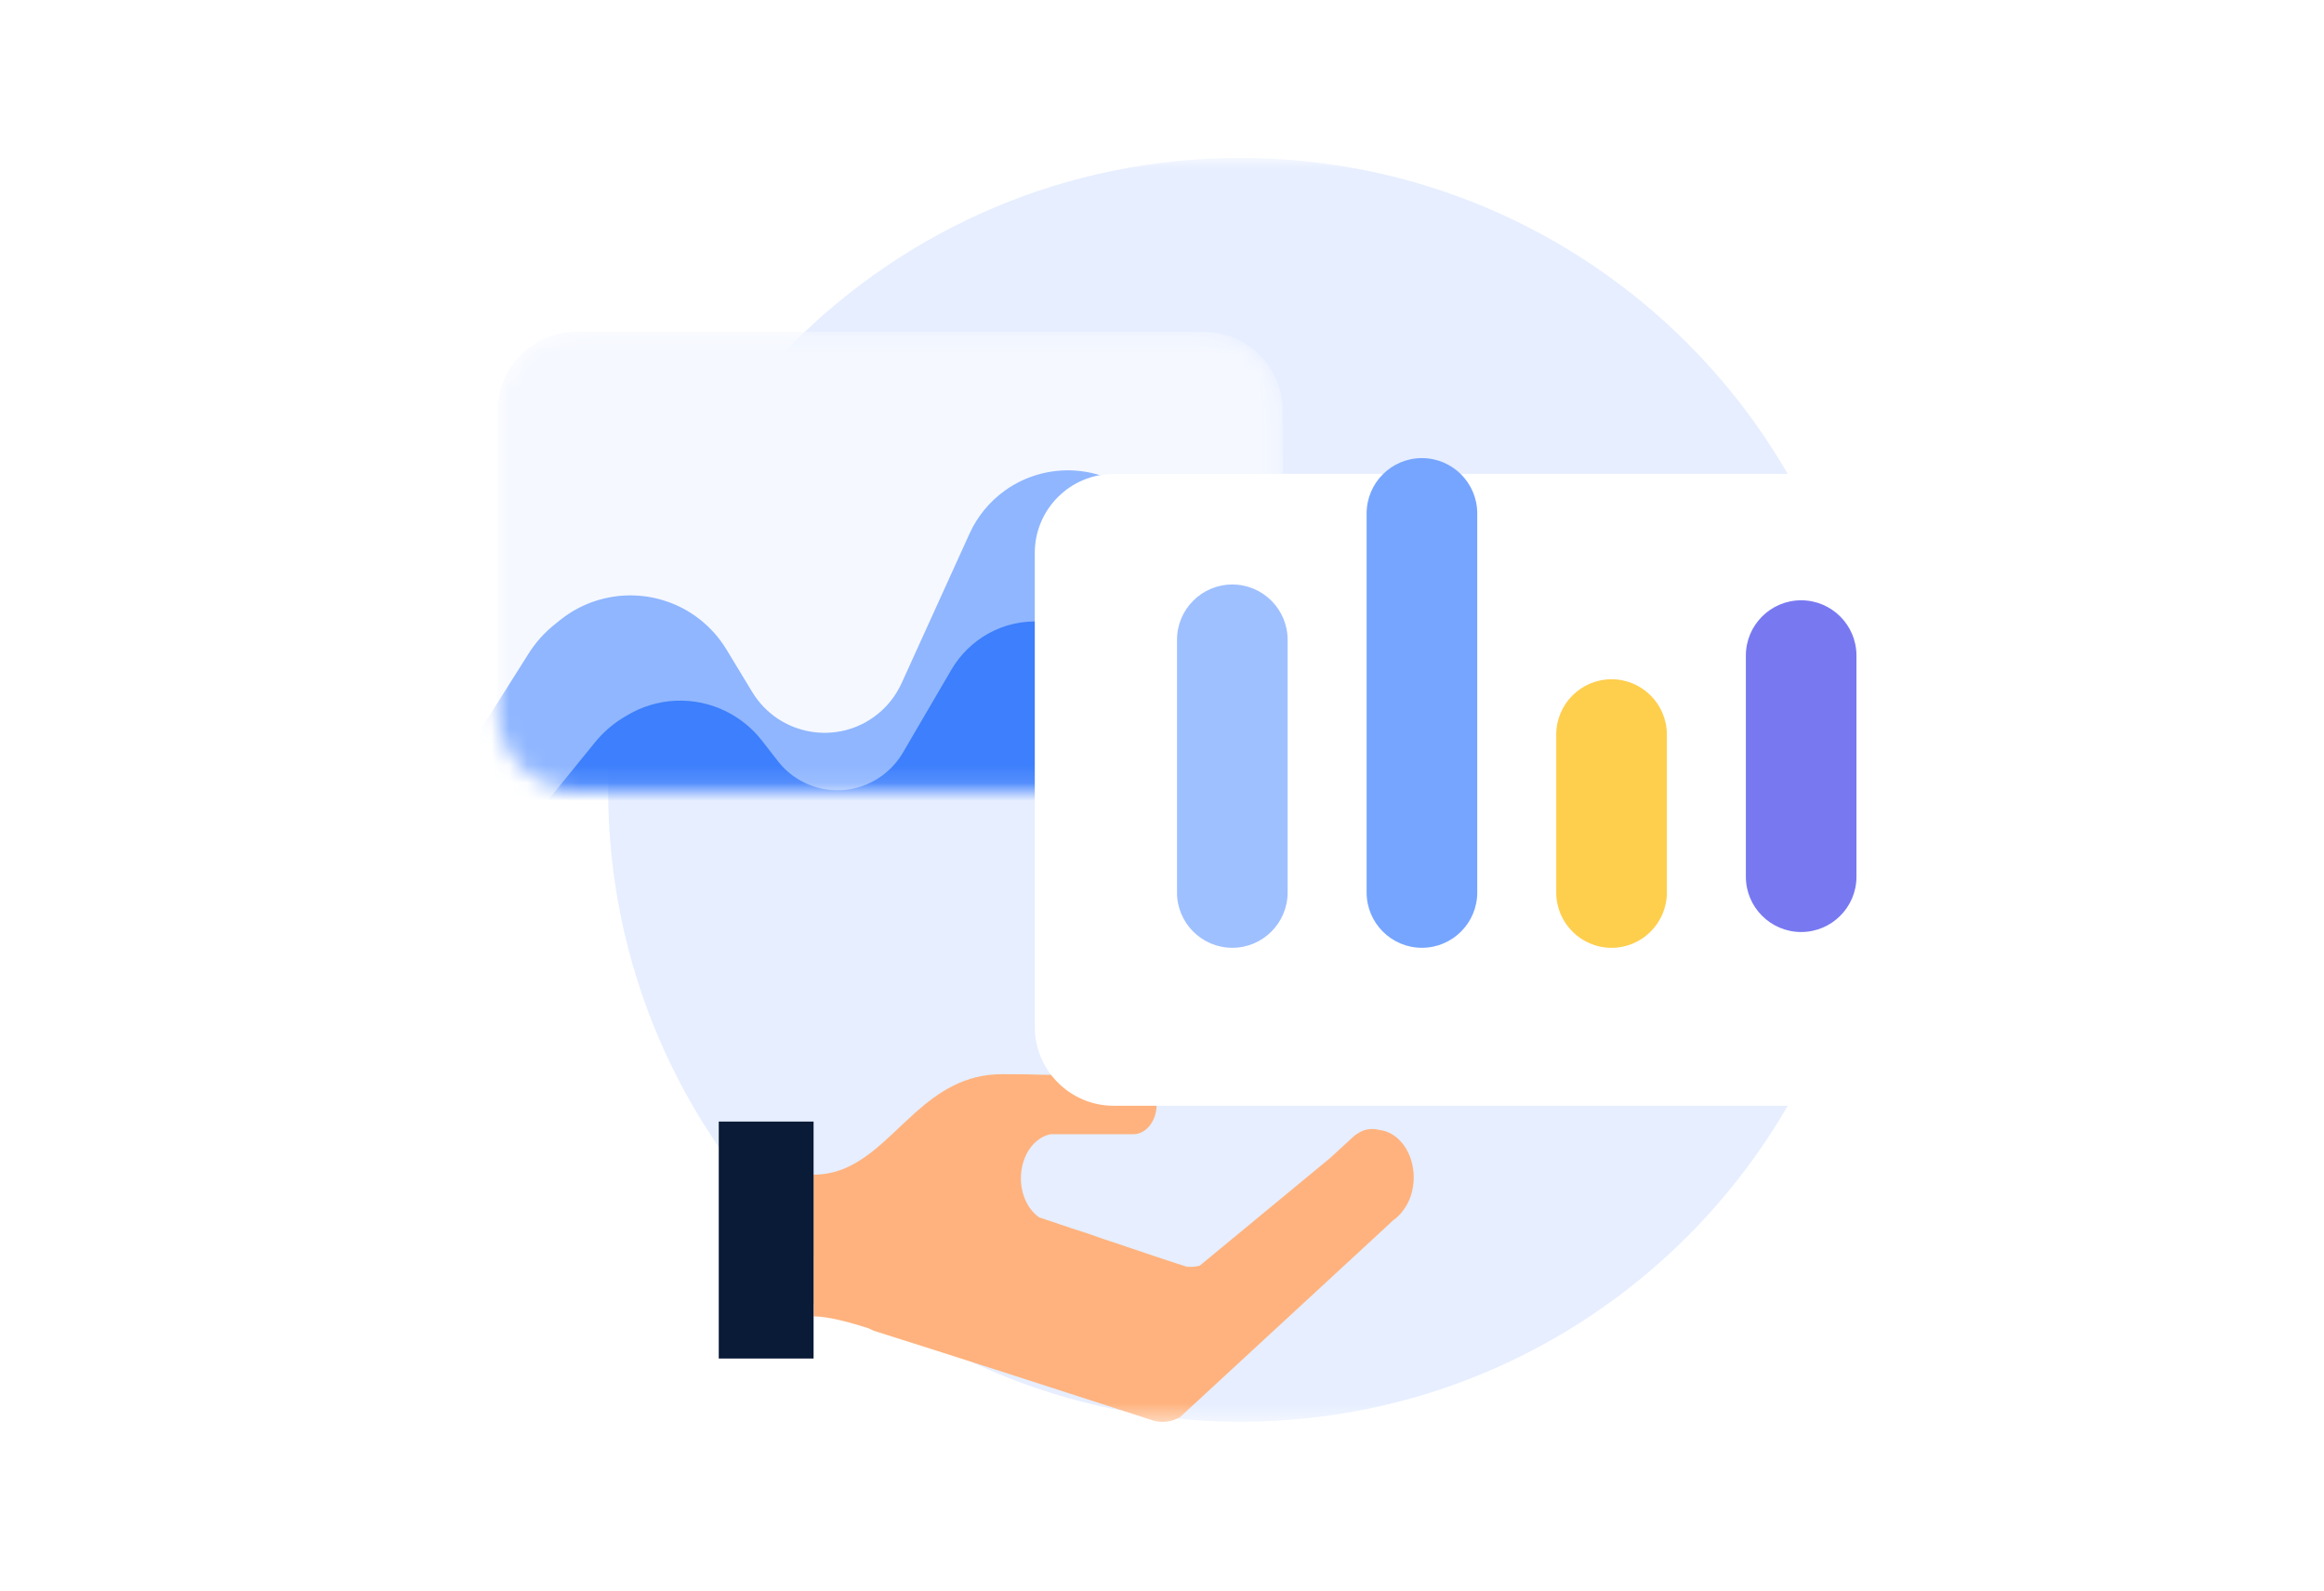 <svg width="130" height="89" viewBox="0 0 130 89" fill="none" xmlns="http://www.w3.org/2000/svg">
<mask id="mask0_4_11034" style="mask-type:luminance" maskUnits="userSpaceOnUse" x="19" y="8" width="101" height="72">
<path d="M119.802 8.839H19.037V79.552H119.802V8.839Z" fill="white"/>
</mask>
<g mask="url(#mask0_4_11034)">
<path d="M69.375 79.552C88.902 79.552 104.732 63.722 104.732 44.195C104.732 24.669 88.902 8.839 69.375 8.839C49.849 8.839 34.019 24.669 34.019 44.195C34.019 63.722 49.849 79.552 69.375 79.552Z" fill="#E6EEFF"/>
<path d="M45.519 65.763V65.727C47.932 65.727 49.417 63.845 51.202 62.254C52.502 61.105 53.951 60.106 56.046 60.106C56.983 60.106 57.787 60.115 58.459 60.141H63.391C64.116 60.141 64.699 60.883 64.699 61.803C64.699 62.722 64.116 63.465 63.391 63.465H58.76C57.823 63.659 57.107 64.684 57.107 65.931C57.107 66.876 57.522 67.69 58.123 68.114C58.273 68.167 58.98 68.406 59.926 68.724C60.536 68.909 61.111 69.104 61.659 69.307L61.774 69.343C63.807 70.032 65.999 70.766 66.397 70.88C66.662 70.898 66.9 70.88 67.112 70.819L74.413 64.79L75.739 63.571C75.801 63.518 75.872 63.473 75.934 63.429C76.031 63.367 76.128 63.314 76.234 63.27C76.314 63.235 76.402 63.217 76.491 63.199C76.588 63.182 76.676 63.173 76.773 63.173C76.906 63.173 77.03 63.191 77.154 63.226C78.232 63.341 79.081 64.481 79.081 65.886C79.081 66.629 78.842 67.292 78.453 67.778C78.303 67.981 78.126 68.14 77.94 68.273L77.436 68.742L65.999 79.304C65.954 79.322 65.901 79.348 65.857 79.375C65.601 79.49 65.327 79.561 65.044 79.561C64.876 79.561 64.708 79.534 64.549 79.499L64.496 79.481C60.625 78.226 52.616 75.636 48.869 74.46C48.78 74.416 48.692 74.372 48.595 74.328C47.64 74.018 46.332 73.656 45.519 73.656V72.958H45.51V65.772L45.519 65.763Z" fill="#FFB27D"/>
<g filter="url(#filter0_dd_4_11034)">
<mask id="mask1_4_11034" style="mask-type:alpha" maskUnits="userSpaceOnUse" x="27" y="13" width="45" height="26">
<path d="M27.831 17.678C27.831 15.239 29.811 13.259 32.251 13.259H67.333C69.773 13.259 71.753 15.239 71.753 17.678V34.455C71.753 36.894 69.773 38.874 67.333 38.874H32.251C29.811 38.874 27.831 36.894 27.831 34.455V17.678Z" fill="#F5F8FF"/>
</mask>
<g mask="url(#mask1_4_11034)">
<path d="M64.682 13.259H34.903C30.997 13.259 27.831 16.425 27.831 20.33V34.941C27.831 38.846 30.997 42.012 34.903 42.012H64.682C68.587 42.012 71.753 38.846 71.753 34.941V20.33C71.753 16.425 68.587 13.259 64.682 13.259Z" fill="white"/>
<path d="M27.831 17.678C27.831 15.239 29.811 13.259 32.251 13.259H67.333C69.773 13.259 71.753 15.239 71.753 17.678V34.455C71.753 36.894 69.773 38.874 67.333 38.874H32.251C29.811 38.874 27.831 36.894 27.831 34.455V17.678Z" fill="#F5F8FF"/>
<path opacity="0.8" d="M22.219 47.351C19.779 47.351 18.25 44.708 19.461 42.587C19.717 42.136 20.079 41.756 20.521 41.473L22.475 40.236C24.039 39.246 25.374 37.911 26.364 36.346L29.555 31.29C29.962 30.636 30.483 30.062 31.093 29.584L31.367 29.363C33.471 27.702 36.396 27.56 38.65 29.001C39.464 29.523 40.144 30.221 40.639 31.043L42.08 33.421C43.565 35.869 46.871 36.452 49.098 34.649C49.673 34.19 50.123 33.597 50.433 32.926L54.234 24.555C54.667 23.6 55.347 22.77 56.205 22.151C58.529 20.48 61.712 20.666 63.824 22.61L64.681 23.397L69.923 29.779L73.68 35.029C74.431 36.072 75.766 36.523 76.985 36.143C78.594 35.639 80.3 36.576 80.742 38.203L81.405 40.633C82.342 44.072 79.743 47.457 76.181 47.457L22.219 47.351Z" fill="#76A5FF"/>
<path d="M26.859 46.122C25.286 46.122 24.384 44.337 25.321 43.073C25.507 42.825 25.745 42.622 26.019 42.489L27.734 41.65C28.998 41.031 30.112 40.138 30.996 39.051L33.285 36.231C33.727 35.692 34.249 35.224 34.85 34.861L35.026 34.755C36.724 33.712 38.845 33.615 40.63 34.508C41.408 34.897 42.089 35.453 42.619 36.134L43.512 37.283C44.847 38.998 47.26 39.422 49.098 38.264C49.673 37.902 50.159 37.407 50.504 36.815L53.226 32.157C53.712 31.326 54.419 30.636 55.259 30.159C57.089 29.134 59.352 29.257 61.057 30.486L61.888 31.078L66.131 35.091L69.075 38.291C69.764 39.033 70.798 39.352 71.788 39.113C73.185 38.777 74.608 39.546 75.076 40.898L75.297 41.526C76.102 43.815 74.396 46.211 71.965 46.211L26.868 46.14L26.859 46.122Z" fill="#3D7FFC"/>
</g>
</g>
<g filter="url(#filter1_dd_4_11034)">
<path d="M107.383 21.214H62.304C59.863 21.214 57.884 23.192 57.884 25.633V52.151C57.884 54.591 59.863 56.57 62.304 56.57H107.383C109.823 56.57 111.803 54.591 111.803 52.151V25.633C111.803 23.192 109.823 21.214 107.383 21.214Z" fill="white"/>
</g>
<path d="M76.446 28.727V49.941C76.446 51.647 77.834 53.034 79.54 53.034C81.246 53.034 82.634 51.647 82.634 49.941V28.727C82.634 27.021 81.246 25.633 79.54 25.633C77.834 25.633 76.446 27.021 76.446 28.727Z" fill="#76A5FF"/>
<path d="M65.839 35.798V49.941C65.839 51.647 67.227 53.034 68.933 53.034C70.639 53.034 72.027 51.647 72.027 49.941V35.798C72.027 34.092 70.639 32.705 68.933 32.705C67.227 32.705 65.839 34.092 65.839 35.798Z" fill="#9FC0FF"/>
<path d="M87.053 41.102V49.941C87.053 51.647 88.441 53.035 90.147 53.035C91.853 53.035 93.241 51.647 93.241 49.941V41.102C93.241 39.396 91.853 38.008 90.147 38.008C88.441 38.008 87.053 39.396 87.053 41.102Z" fill="#FECE4D"/>
<path d="M97.66 36.682V49.057C97.66 50.763 99.048 52.151 100.754 52.151C102.46 52.151 103.847 50.763 103.847 49.057V36.682C103.847 34.976 102.46 33.589 100.754 33.589C99.048 33.589 97.66 34.976 97.66 36.682Z" fill="#7879F1"/>
<path d="M45.51 62.757H40.206V76.016H45.51V62.757Z" fill="#091B36"/>
</g>
<defs>
<filter id="filter0_dd_4_11034" x="17.225" y="4.42" width="65.135" height="46.829" filterUnits="userSpaceOnUse" color-interpolation-filters="sRGB">
<feFlood flood-opacity="0" result="BackgroundImageFix"/>
<feColorMatrix in="SourceAlpha" type="matrix" values="0 0 0 0 0 0 0 0 0 0 0 0 0 0 0 0 0 0 127 0" result="hardAlpha"/>
<feOffset dy="3.536"/>
<feGaussianBlur stdDeviation="4.42"/>
<feColorMatrix type="matrix" values="0 0 0 0 0.608 0 0 0 0 0.675 0 0 0 0 0.737 0 0 0 0.35 0"/>
<feBlend mode="normal" in2="BackgroundImageFix" result="effect1_dropShadow_4_11034"/>
<feColorMatrix in="SourceAlpha" type="matrix" values="0 0 0 0 0 0 0 0 0 0 0 0 0 0 0 0 0 0 127 0" result="hardAlpha"/>
<feOffset dy="1.768"/>
<feGaussianBlur stdDeviation="5.303"/>
<feColorMatrix type="matrix" values="0 0 0 0 0.896 0 0 0 0 0.93 0 0 0 0 0.996 0 0 0 0.5 0"/>
<feBlend mode="normal" in2="effect1_dropShadow_4_11034" result="effect2_dropShadow_4_11034"/>
<feBlend mode="normal" in="SourceGraphic" in2="effect2_dropShadow_4_11034" result="shape"/>
</filter>
<filter id="filter1_dd_4_11034" x="47.277" y="12.375" width="75.132" height="56.57" filterUnits="userSpaceOnUse" color-interpolation-filters="sRGB">
<feFlood flood-opacity="0" result="BackgroundImageFix"/>
<feColorMatrix in="SourceAlpha" type="matrix" values="0 0 0 0 0 0 0 0 0 0 0 0 0 0 0 0 0 0 127 0" result="hardAlpha"/>
<feOffset dy="3.536"/>
<feGaussianBlur stdDeviation="4.42"/>
<feColorMatrix type="matrix" values="0 0 0 0 0.608 0 0 0 0 0.675 0 0 0 0 0.737 0 0 0 0.35 0"/>
<feBlend mode="normal" in2="BackgroundImageFix" result="effect1_dropShadow_4_11034"/>
<feColorMatrix in="SourceAlpha" type="matrix" values="0 0 0 0 0 0 0 0 0 0 0 0 0 0 0 0 0 0 127 0" result="hardAlpha"/>
<feOffset dy="1.768"/>
<feGaussianBlur stdDeviation="5.303"/>
<feColorMatrix type="matrix" values="0 0 0 0 0.896 0 0 0 0 0.93 0 0 0 0 0.996 0 0 0 0.5 0"/>
<feBlend mode="normal" in2="effect1_dropShadow_4_11034" result="effect2_dropShadow_4_11034"/>
<feBlend mode="normal" in="SourceGraphic" in2="effect2_dropShadow_4_11034" result="shape"/>
</filter>
</defs>
</svg>
